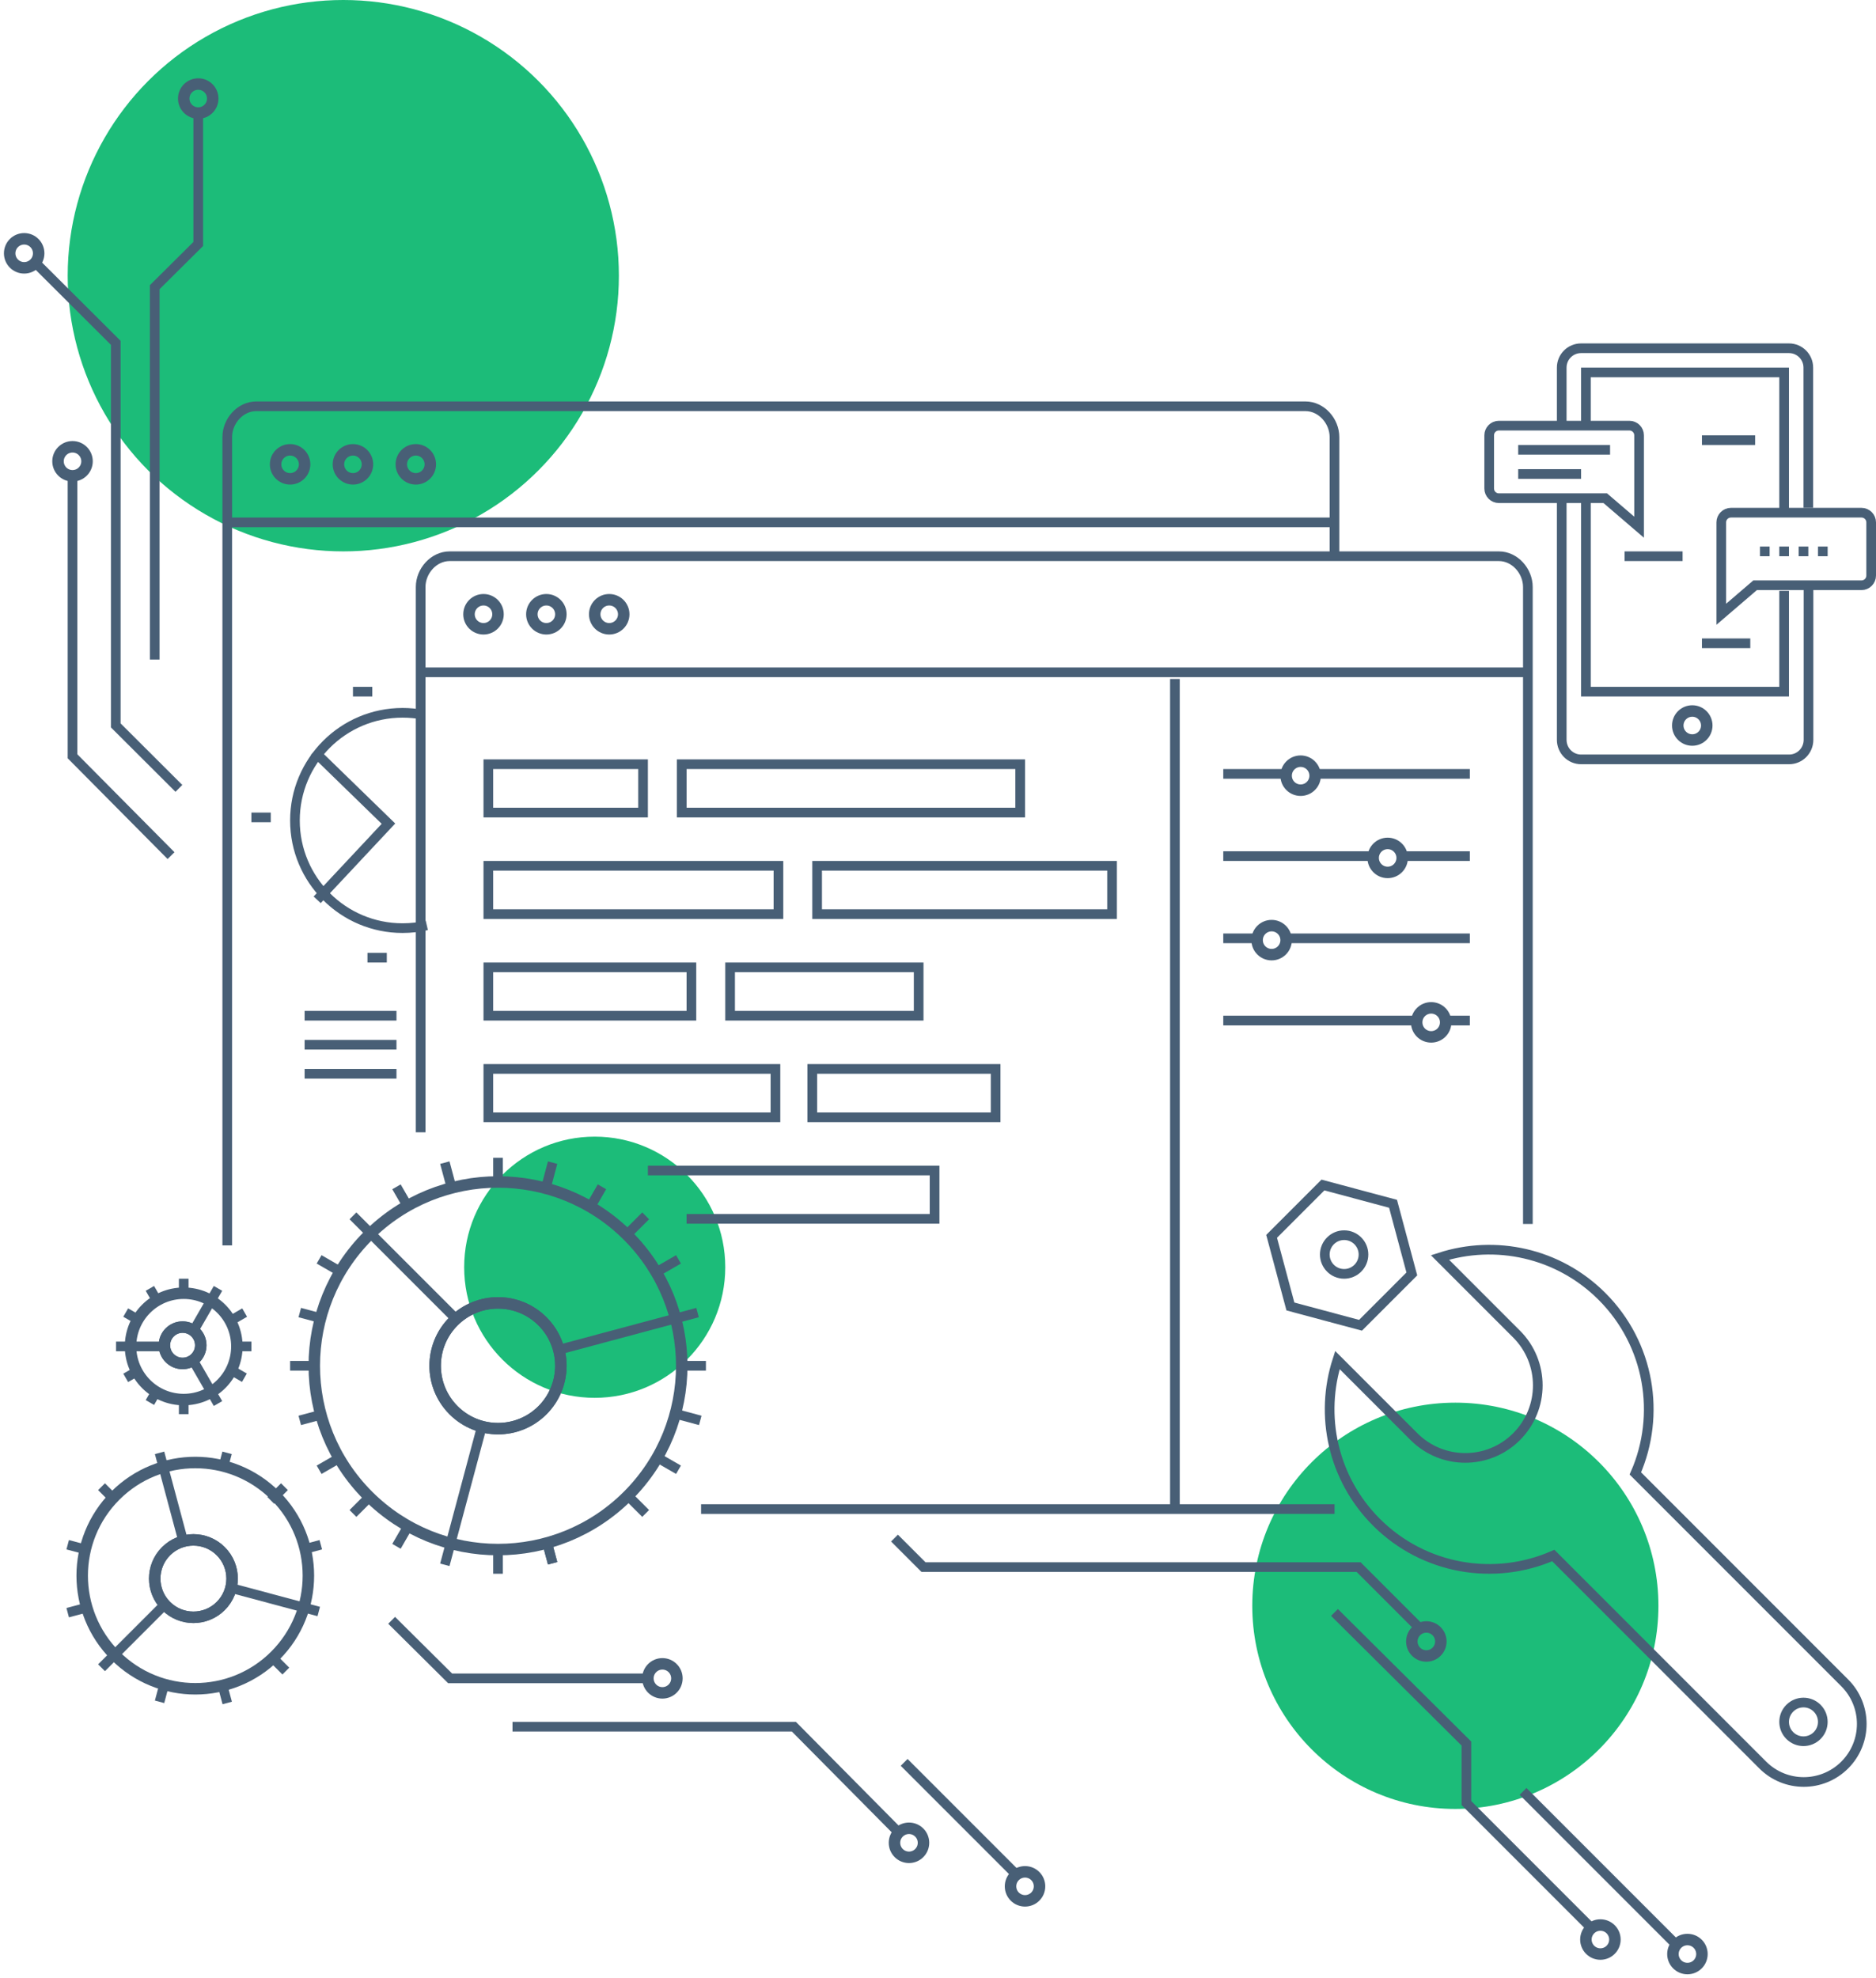 <?xml version="1.0" encoding="UTF-8"?>
<svg width="388px" height="409px" viewBox="0 0 388 409" version="1.1" xmlns="http://www.w3.org/2000/svg" xmlns:xlink="http://www.w3.org/1999/xlink">
    <!-- Generator: Sketch 42 (36781) - http://www.bohemiancoding.com/sketch -->
    <title>self_service_illustr</title>
    <desc>Created with Sketch.</desc>
    <defs></defs>
    <g id="Page-1" stroke="none" stroke-width="1" fill="none" fill-rule="evenodd">
        <g id="desktop-1" transform="translate(-107, -1588)">
            <g id="Our-Solutions" transform="translate(-10, 1426)">
                <g id="1" transform="translate(119, 162)">
                    <g id="self_service_illustr">
                        <circle id="Oval-5" fill="#1CBC79" cx="299" cy="332" r="42"></circle>
                        <ellipse id="Oval-5" fill="#1CBC79" cx="121" cy="262" rx="27" ry="27"></ellipse>
                        <ellipse id="Oval-5" fill="#1CBC79" cx="69" cy="57" rx="57" ry="57"></ellipse>
                        <g id="Page-1" transform="translate(0, 17)" stroke="#485F76">
                            <path d="M274.016,295 L143,295" id="Stroke-1" stroke-width="2"></path>
                            <g id="Group-157" transform="translate(0, 0.374)">
                                <path d="M85,216.732 L85,104 C85,100.686 87.686,97.626 91,97.626 L308,97.626 C311.314,97.626 314,100.686 314,104 L314,235.685" id="Stroke-2" stroke-width="2"></path>
                                <path d="M85,121.626 L314,121.626" id="Stroke-4" stroke-width="2"></path>
                                <path d="M127,109.626 C127,111.283 125.657,112.626 124,112.626 C122.343,112.626 121,111.283 121,109.626 C121,107.969 122.343,106.626 124,106.626 C125.657,106.626 127,107.969 127,109.626 Z" id="Stroke-6" stroke-width="2.374"></path>
                                <path d="M114,109.626 C114,111.283 112.657,112.626 111,112.626 C109.343,112.626 108,111.283 108,109.626 C108,107.969 109.343,106.626 111,106.626 C112.657,106.626 114,107.969 114,109.626 Z" id="Stroke-8" stroke-width="2.374"></path>
                                <path d="M101,109.626 C101,111.283 99.657,112.626 98,112.626 C96.343,112.626 95,111.283 95,109.626 C95,107.969 96.343,106.626 98,106.626 C99.657,106.626 101,107.969 101,109.626 Z" id="Stroke-10" stroke-width="2.374"></path>
                                <path d="M45,240.117 L45,73 C45,69.686 47.686,66.626 51,66.626 L268,66.626 C271.314,66.626 274,69.686 274,73 L274,97.116" id="Stroke-12" stroke-width="2"></path>
                                <path d="M45,90.626 L274,90.626" id="Stroke-14" stroke-width="2"></path>
                                <path d="M87,78.626 C87,80.283 85.657,81.626 84,81.626 C82.343,81.626 81,80.283 81,78.626 C81,76.969 82.343,75.626 84,75.626 C85.657,75.626 87,76.969 87,78.626 Z" id="Stroke-16" stroke-width="2.374"></path>
                                <path d="M74,78.626 C74,80.283 72.657,81.626 71,81.626 C69.343,81.626 68,80.283 68,78.626 C68,76.969 69.343,75.626 71,75.626 C72.657,75.626 74,76.969 74,78.626 Z" id="Stroke-18" stroke-width="2.374"></path>
                                <path d="M61,78.626 C61,80.283 59.657,81.626 58,81.626 C56.343,81.626 55,80.283 55,78.626 C55,76.969 56.343,75.626 58,75.626 C59.657,75.626 61,76.969 61,78.626 Z" id="Stroke-20" stroke-width="2.374"></path>
                                <path d="M42,3 C42,4.657 40.657,6 39,6 C37.343,6 36,4.657 36,3 C36,1.343 37.343,0 39,0 C40.657,0 42,1.343 42,3 Z" id="Stroke-22" stroke-width="2.374"></path>
                                <path d="M6,35 C6,36.657 4.657,38 3,38 C1.343,38 0,36.657 0,35 C0,33.343 1.343,32 3,32 C4.657,32 6,33.343 6,35 Z" id="Stroke-24" stroke-width="2.374"></path>
                                <path d="M16,78 C16,79.657 14.657,81 13,81 C11.343,81 10,79.657 10,78 C10,76.343 11.343,75 13,75 C14.657,75 16,76.343 16,78 Z" id="Stroke-26" stroke-width="2.374"></path>
                                <path d="M138,329.626 C138,331.283 136.657,332.626 135,332.626 C133.343,332.626 132,331.283 132,329.626 C132,327.969 133.343,326.626 135,326.626 C136.657,326.626 138,327.969 138,329.626 Z" id="Stroke-28" stroke-width="2.374"></path>
                                <path d="M189,363.626 C189,365.283 187.657,366.626 186,366.626 C184.343,366.626 183,365.283 183,363.626 C183,361.969 184.343,360.626 186,360.626 C187.657,360.626 189,361.969 189,363.626 Z" id="Stroke-30" stroke-width="2.374"></path>
                                <path d="M213,372.626 C213,374.283 211.657,375.626 210,375.626 C208.343,375.626 207,374.283 207,372.626 C207,370.969 208.343,369.626 210,369.626 C211.657,369.626 213,370.969 213,372.626 Z" id="Stroke-32" stroke-width="2.374"></path>
                                <path d="M296,322 C296,323.657 294.657,325 293,325 C291.343,325 290,323.657 290,322 C290,320.343 291.343,319 293,319 C294.657,319 296,320.343 296,322 Z" id="Stroke-34" stroke-width="2.374"></path>
                                <path d="M332,383.626 C332,385.283 330.657,386.626 329,386.626 C327.343,386.626 326,385.283 326,383.626 C326,381.969 327.343,380.626 329,380.626 C330.657,380.626 332,381.969 332,383.626 Z" id="Stroke-36" stroke-width="2.374"></path>
                                <path d="M350,386.626 C350,388.283 348.657,389.626 347,389.626 C345.343,389.626 344,388.283 344,386.626 C344,384.969 345.343,383.626 347,383.626 C348.657,383.626 350,384.969 350,386.626 Z" id="Stroke-38" stroke-width="2.374"></path>
                                <polygon id="Stroke-40" stroke-width="2" points="99 150.626 131 150.626 131 140.626 99 140.626"></polygon>
                                <polygon id="Stroke-42" stroke-width="2" points="99 171.626 159 171.626 159 161.626 99 161.626"></polygon>
                                <polygon id="Stroke-43" stroke-width="2" points="99 192.626 141 192.626 141 182.626 99 182.626"></polygon>
                                <polygon id="Stroke-44" stroke-width="2" points="99 213.626 158.379 213.626 158.379 203.626 99 203.626"></polygon>
                                <polygon id="Stroke-45" stroke-width="2" points="166 213.626 203.92 213.626 203.92 203.626 166 203.626"></polygon>
                                <polyline id="Stroke-46" stroke-width="2" points="132 224.626 191.293 224.626 191.293 234.626 140 234.626"></polyline>
                                <polygon id="Stroke-47" stroke-width="2" points="149 192.626 188 192.626 188 182.626 149 182.626"></polygon>
                                <polygon id="Stroke-48" stroke-width="2" points="167 171.626 228 171.626 228 161.626 167 161.626"></polygon>
                                <polygon id="Stroke-49" stroke-width="2" points="139 150.626 209 150.626 209 140.626 139 140.626"></polygon>
                                <path d="M241,123 L241,294" id="Stroke-50" stroke-width="2"></path>
                                <path d="M270,142.626 L302,142.626" id="Stroke-51" stroke-width="2"></path>
                                <path d="M251,142.626 L264,142.626" id="Stroke-52" stroke-width="2"></path>
                                <path d="M288,159.626 L302,159.626" id="Stroke-53" stroke-width="2"></path>
                                <path d="M251,159.626 L282,159.626" id="Stroke-54" stroke-width="2"></path>
                                <path d="M264,176.626 L302,176.626" id="Stroke-55" stroke-width="2"></path>
                                <path d="M251,176.626 L258,176.626" id="Stroke-56" stroke-width="2"></path>
                                <path d="M297,193.626 L302,193.626" id="Stroke-57" stroke-width="2"></path>
                                <path d="M251,193.626 L291,193.626" id="Stroke-58" stroke-width="2"></path>
                                <path d="M270,143 C270,144.657 268.657,146 267,146 C265.343,146 264,144.657 264,143 C264,141.343 265.343,140 267,140 C268.657,140 270,141.343 270,143 Z" id="Stroke-59" stroke-width="2.374"></path>
                                <path d="M288,160 C288,161.657 286.657,163 285,163 C283.343,163 282,161.657 282,160 C282,158.343 283.343,157 285,157 C286.657,157 288,158.343 288,160 Z" id="Stroke-60" stroke-width="2.374"></path>
                                <path d="M264,177 C264,178.657 262.657,180 261,180 C259.343,180 258,178.657 258,177 C258,175.343 259.343,174 261,174 C262.657,174 264,175.343 264,177 Z" id="Stroke-61" stroke-width="2.374"></path>
                                <path d="M297,194 C297,195.657 295.657,197 294,197 C292.343,197 291,195.657 291,194 C291,192.343 292.343,191 294,191 C295.657,191 297,192.343 297,194 Z" id="Stroke-62" stroke-width="2.374"></path>
                                <path d="M61,192.626 L80,192.626" id="Stroke-63" stroke-width="2"></path>
                                <path d="M61,198.626 L80,198.626" id="Stroke-64" stroke-width="2"></path>
                                <path d="M61,204.626 L80,204.626" id="Stroke-65" stroke-width="2"></path>
                                <path d="M86.274,173.948 C84.662,174.319 82.983,174.516 81.258,174.516 C75.111,174.516 69.547,172.024 65.519,167.996 C61.491,163.968 59,158.404 59,152.258 C59,139.965 68.965,130 81.258,130 C82.668,130 84.047,130.131 85.384,130.381" id="Stroke-66" stroke-width="2"></path>
                                <polyline id="Stroke-67" stroke-width="2" points="63 138 78.339 152.918 63.6 168.657"></polyline>
                                <path d="M71,125.626 L75,125.626" id="Stroke-68" stroke-width="2"></path>
                                <path d="M74,180.626 L78,180.626" id="Stroke-69" stroke-width="2"></path>
                                <path d="M50,151.626 L54,151.626" id="Stroke-70" stroke-width="2"></path>
                                <polyline id="Stroke-71" stroke-width="2" points="30 119 30 42 39 33.068 39 6"></polyline>
                                <polyline id="Stroke-72" stroke-width="2" points="35 145.626 21.943 132.604 21.943 53.51 5 36.626"></polyline>
                                <polyline id="Stroke-73" stroke-width="2" points="33.375 159.527 13 138.99 13 81"></polyline>
                                <path d="M74.13,238.13 C88.97,223.29 113.03,223.29 127.87,238.13 C142.71,252.97 142.71,277.03 127.87,291.87 C113.03,306.71 88.97,306.71 74.13,291.87 C59.29,277.03 59.29,252.97 74.13,238.13 Z" id="Stroke-74" stroke-width="2.374"></path>
                                <path d="M131.536,295.536 L128,292" id="Stroke-75" stroke-width="2"></path>
                                <path d="M138.33,286.5 L134,284" id="Stroke-76" stroke-width="2"></path>
                                <path d="M142.83,276.294 L138,275" id="Stroke-77" stroke-width="2"></path>
                                <path d="M144,265 L139,265" id="Stroke-78" stroke-width="2"></path>
                                <path d="M142.27,254 L113,261.843" id="Stroke-79" stroke-width="2"></path>
                                <path d="M138.33,243 L134,245.5" id="Stroke-80" stroke-width="2"></path>
                                <path d="M131.536,234 L128,237.536" id="Stroke-81" stroke-width="2"></path>
                                <path d="M122.5,228 L120,232.33" id="Stroke-82" stroke-width="2"></path>
                                <path d="M112.294,223 L111,227.83" id="Stroke-83" stroke-width="2"></path>
                                <path d="M101,222 L101,227" id="Stroke-84" stroke-width="2"></path>
                                <path d="M90,223 L91.294,227.83" id="Stroke-85" stroke-width="2"></path>
                                <path d="M80,228 L82.5,232.33" id="Stroke-86" stroke-width="2"></path>
                                <path d="M71,234 L92.213,255.213" id="Stroke-87" stroke-width="2"></path>
                                <path d="M64,243 L68.33,245.5" id="Stroke-88" stroke-width="2"></path>
                                <path d="M60,254 L64.83,255.294" id="Stroke-89" stroke-width="2"></path>
                                <path d="M58,265 L63,265" id="Stroke-90" stroke-width="2"></path>
                                <path d="M60,276.294 L64.83,275" id="Stroke-91" stroke-width="2"></path>
                                <path d="M64,286.5 L68.33,284" id="Stroke-92" stroke-width="2"></path>
                                <path d="M71,295.536 L74.536,292" id="Stroke-93" stroke-width="2"></path>
                                <path d="M80,302.33 L82.5,298" id="Stroke-94" stroke-width="2"></path>
                                <path d="M90,306.151 L97.543,278" id="Stroke-95" stroke-width="2"></path>
                                <path d="M101,308 L101,303" id="Stroke-96" stroke-width="2"></path>
                                <path d="M112.294,305.83 L111,301" id="Stroke-97" stroke-width="2"></path>
                                <path d="M112.294,305.83 L111,301" id="Stroke-98" stroke-width="2"></path>
                                <path d="M91.808,255.808 C96.885,250.731 105.116,250.731 110.193,255.808 C115.27,260.885 115.27,269.116 110.193,274.193 C105.116,279.27 96.885,279.27 91.808,274.193 C86.731,269.116 86.731,260.885 91.808,255.808 Z" id="Stroke-99" stroke-width="2.374"></path>
                                <path d="M91.808,255.808 C96.885,250.731 105.116,250.731 110.193,255.808 C115.27,260.885 115.27,269.116 110.193,274.193 C105.116,279.27 96.885,279.27 91.808,274.193 C86.731,269.116 86.731,260.885 91.808,255.808 Z" id="Stroke-100" stroke-width="2.374"></path>
                                <path d="M21.851,324.931 C12.716,315.796 12.716,300.986 21.851,291.851 C30.986,282.716 45.796,282.716 54.931,291.851 C64.066,300.986 64.066,315.796 54.931,324.931 C45.796,334.066 30.986,334.066 21.851,324.931 Z" id="Stroke-101" stroke-width="2.374"></path>
                                <path d="M63.924,315.803 L46,311" id="Stroke-102" stroke-width="2"></path>
                                <path d="M64.348,302 L61,302.897" id="Stroke-103" stroke-width="2"></path>
                                <path d="M56.828,290 L54,292.828" id="Stroke-104" stroke-width="2"></path>
                                <path d="M44.963,283 L44,286.594" id="Stroke-105" stroke-width="2"></path>
                                <path d="M31,283 L35.802,300.923" id="Stroke-106" stroke-width="2"></path>
                                <path d="M19,290 L21.121,292.121" id="Stroke-107" stroke-width="2"></path>
                                <path d="M12,302 L15.284,302.88" id="Stroke-108" stroke-width="2"></path>
                                <path d="M12,316.048 L15.912,315" id="Stroke-109" stroke-width="2"></path>
                                <path d="M19,327.435 L32.435,314" id="Stroke-110" stroke-width="2"></path>
                                <path d="M31,334.478 L31.932,331" id="Stroke-111" stroke-width="2"></path>
                                <path d="M44.995,334.714 L44,331" id="Stroke-112" stroke-width="2"></path>
                                <path d="M57.121,328.121 L55,326" id="Stroke-113" stroke-width="2"></path>
                                <path d="M32.344,314.661 C29.219,311.536 29.219,306.469 32.344,303.344 C35.469,300.219 40.536,300.219 43.661,303.344 C46.786,306.469 46.786,311.536 43.661,314.661 C40.536,317.786 35.469,317.786 32.344,314.661 Z" id="Stroke-114" stroke-width="2.374"></path>
                                <path d="M32.344,314.661 C29.219,311.536 29.219,306.469 32.344,303.344 C35.469,300.219 40.536,300.219 43.661,303.344 C46.786,306.469 46.786,311.536 43.661,314.661 C40.536,317.786 35.469,317.786 32.344,314.661 Z" id="Stroke-115" stroke-width="2.374"></path>
                                <path d="M25,260.994 C25,254.922 29.922,250 35.994,250 C42.066,250 46.989,254.922 46.989,260.994 C46.989,267.066 42.066,271.988 35.994,271.988 C29.922,271.988 25,267.066 25,260.994 Z" id="Stroke-116" stroke-width="2.374"></path>
                                <path d="M48.598,254 L46,255.5" id="Stroke-117" stroke-width="2"></path>
                                <path d="M43.087,249 L38,257.811" id="Stroke-118" stroke-width="2"></path>
                                <path d="M36,247 L36,250" id="Stroke-119" stroke-width="2"></path>
                                <path d="M29,249 L30.5,251.598" id="Stroke-120" stroke-width="2"></path>
                                <path d="M24,254 L26.598,255.5" id="Stroke-121" stroke-width="2"></path>
                                <path d="M22,261 L32,261" id="Stroke-122" stroke-width="2"></path>
                                <path d="M24,267.5 L26.598,266" id="Stroke-123" stroke-width="2"></path>
                                <path d="M29,272.598 L30.5,270" id="Stroke-124" stroke-width="2"></path>
                                <path d="M36,275 L36,272" id="Stroke-125" stroke-width="2"></path>
                                <path d="M43.087,272.811 L38,264" id="Stroke-126" stroke-width="2"></path>
                                <path d="M48.548,267.471 L46,266" id="Stroke-127" stroke-width="2"></path>
                                <path d="M50,261 L47,261" id="Stroke-128" stroke-width="2"></path>
                                <path d="M32,260.761 C32,258.684 33.684,257 35.761,257 C37.839,257 39.522,258.684 39.522,260.761 C39.522,262.838 37.839,264.522 35.761,264.522 C33.684,264.522 32,262.838 32,260.761 Z" id="Stroke-129" stroke-width="2.374"></path>
                                <path d="M32,260.761 C32,258.684 33.684,257 35.761,257 C37.839,257 39.522,258.684 39.522,260.761 C39.522,262.838 37.839,264.522 35.761,264.522 C33.684,264.522 32,262.838 32,260.761 Z" id="Stroke-130" stroke-width="2.374"></path>
                                <path d="M372.04,103.208 L372.04,135.583 C372.04,137.817 370.249,139.626 368.04,139.626 L325,139.626 C322.791,139.626 321,137.817 321,135.583 L321,85.626" id="Stroke-131" stroke-width="2"></path>
                                <path d="M321,70.216 L321,58.63 C321,56.419 322.79,54.626 324.997,54.626 L368.003,54.626 C370.21,54.626 372,56.419 372,58.63 L372,87.626" id="Stroke-132" stroke-width="2"></path>
                                <polyline id="Stroke-133" stroke-width="2" points="367 104.79 367 125.626 326 125.626 326 85.626"></polyline>
                                <polyline id="Stroke-134" stroke-width="2" points="326 71.35 326 59.626 367 59.626 367 88.626"></polyline>
                                <path d="M351,132.626 C351,134.283 349.657,135.626 348,135.626 C346.343,135.626 345,134.283 345,132.626 C345,130.969 346.343,129.626 348,129.626 C349.657,129.626 351,130.969 351,132.626 Z" id="Stroke-135" stroke-width="2.374"></path>
                                <path d="M354,109.626 L354,90.626 C354,89.521 354.895,88.626 356,88.626 L383,88.626 C384.105,88.626 385,89.521 385,90.626 L385,101.626 C385,102.731 384.105,103.626 383,103.626 L361,103.626 L354,109.626 Z" id="Stroke-136" stroke-width="2"></path>
                                <path d="M337,91.626 L337,72.626 C337,71.521 336.105,70.626 335,70.626 L308,70.626 C306.895,70.626 306,71.521 306,72.626 L306,83.626 C306,84.731 306.895,85.626 308,85.626 L330,85.626 L337,91.626 Z" id="Stroke-137" stroke-width="2"></path>
                                <path d="M334,97.626 L346,97.626" id="Stroke-138" stroke-width="2"></path>
                                <path d="M362,96.626 L364,96.626" id="Stroke-139" stroke-width="2"></path>
                                <path d="M366,96.626 L368,96.626" id="Stroke-140" stroke-width="2"></path>
                                <path d="M370,96.626 L372,96.626" id="Stroke-141" stroke-width="2"></path>
                                <path d="M374,96.626 L376,96.626" id="Stroke-142" stroke-width="2"></path>
                                <path d="M312,75.626 L331,75.626" id="Stroke-143" stroke-width="2"></path>
                                <path d="M312,80.626 L325,80.626" id="Stroke-144" stroke-width="2"></path>
                                <path d="M350,73.626 L361,73.626" id="Stroke-145" stroke-width="2"></path>
                                <path d="M350,115.626 L360,115.626" id="Stroke-146" stroke-width="2"></path>
                                <polyline id="Stroke-147" stroke-width="2" points="79 317.626 91.093 329.626 132 329.626"></polyline>
                                <polyline id="Stroke-148" stroke-width="2" points="104 339.626 162.2 339.626 184 361.626"></polyline>
                                <path d="M185,347 L208.711,370.711" id="Stroke-149" stroke-width="2"></path>
                                <polyline id="Stroke-150" stroke-width="2" points="183 300.626 189 306.626 279 306.626 292 319.626"></polyline>
                                <polyline id="Stroke-151" stroke-width="2" points="274 316 301.284 343.105 301.284 355.404 326.86 380.981"></polyline>
                                <path d="M313,353 L345.156,385.156" id="Stroke-152" stroke-width="2"></path>
                                <polygon id="Stroke-153" stroke-width="2" points="286.115 231.511 290 246.011 279.386 256.626 264.886 252.74 261 238.24 271.615 227.626"></polygon>
                                <path d="M280,242 C280,244.209 278.209,246 276,246 C273.791,246 272,244.209 272,242 C272,239.791 273.791,238 276,238 C278.209,238 280,239.791 280,242 Z" id="Stroke-154" stroke-width="2"></path>
                                <path d="M373.829,335.798 C375.39,337.36 375.39,339.892 373.829,341.454 C372.267,343.017 369.733,343.017 368.171,341.454 C366.61,339.892 366.61,337.36 368.171,335.798 C369.733,334.236 372.267,334.236 373.829,335.798 Z" id="Stroke-155" stroke-width="2"></path>
                                <path d="M322.264,307.234 L362.569,347.539 C367.255,352.225 374.853,352.225 379.539,347.539 L379.539,347.539 C384.226,342.853 384.226,335.255 379.539,330.568 L336.229,287.258 C341.527,275.172 339.229,260.559 329.335,250.665 C320.267,241.598 307.235,238.91 295.818,242.603 L311.657,258.443 C317.515,264.301 317.515,273.799 311.657,279.657 L311.657,279.657 C305.799,285.514 296.302,285.514 290.444,279.657 L274.604,263.816 C270.91,275.234 273.598,288.266 282.666,297.334 C292.559,307.227 307.17,309.526 319.256,304.23 L322.264,307.234 Z" id="Stroke-156" stroke-width="2"></path>
                            </g>
                        </g>
                    </g>
                </g>
            </g>
        </g>
    </g>
</svg>